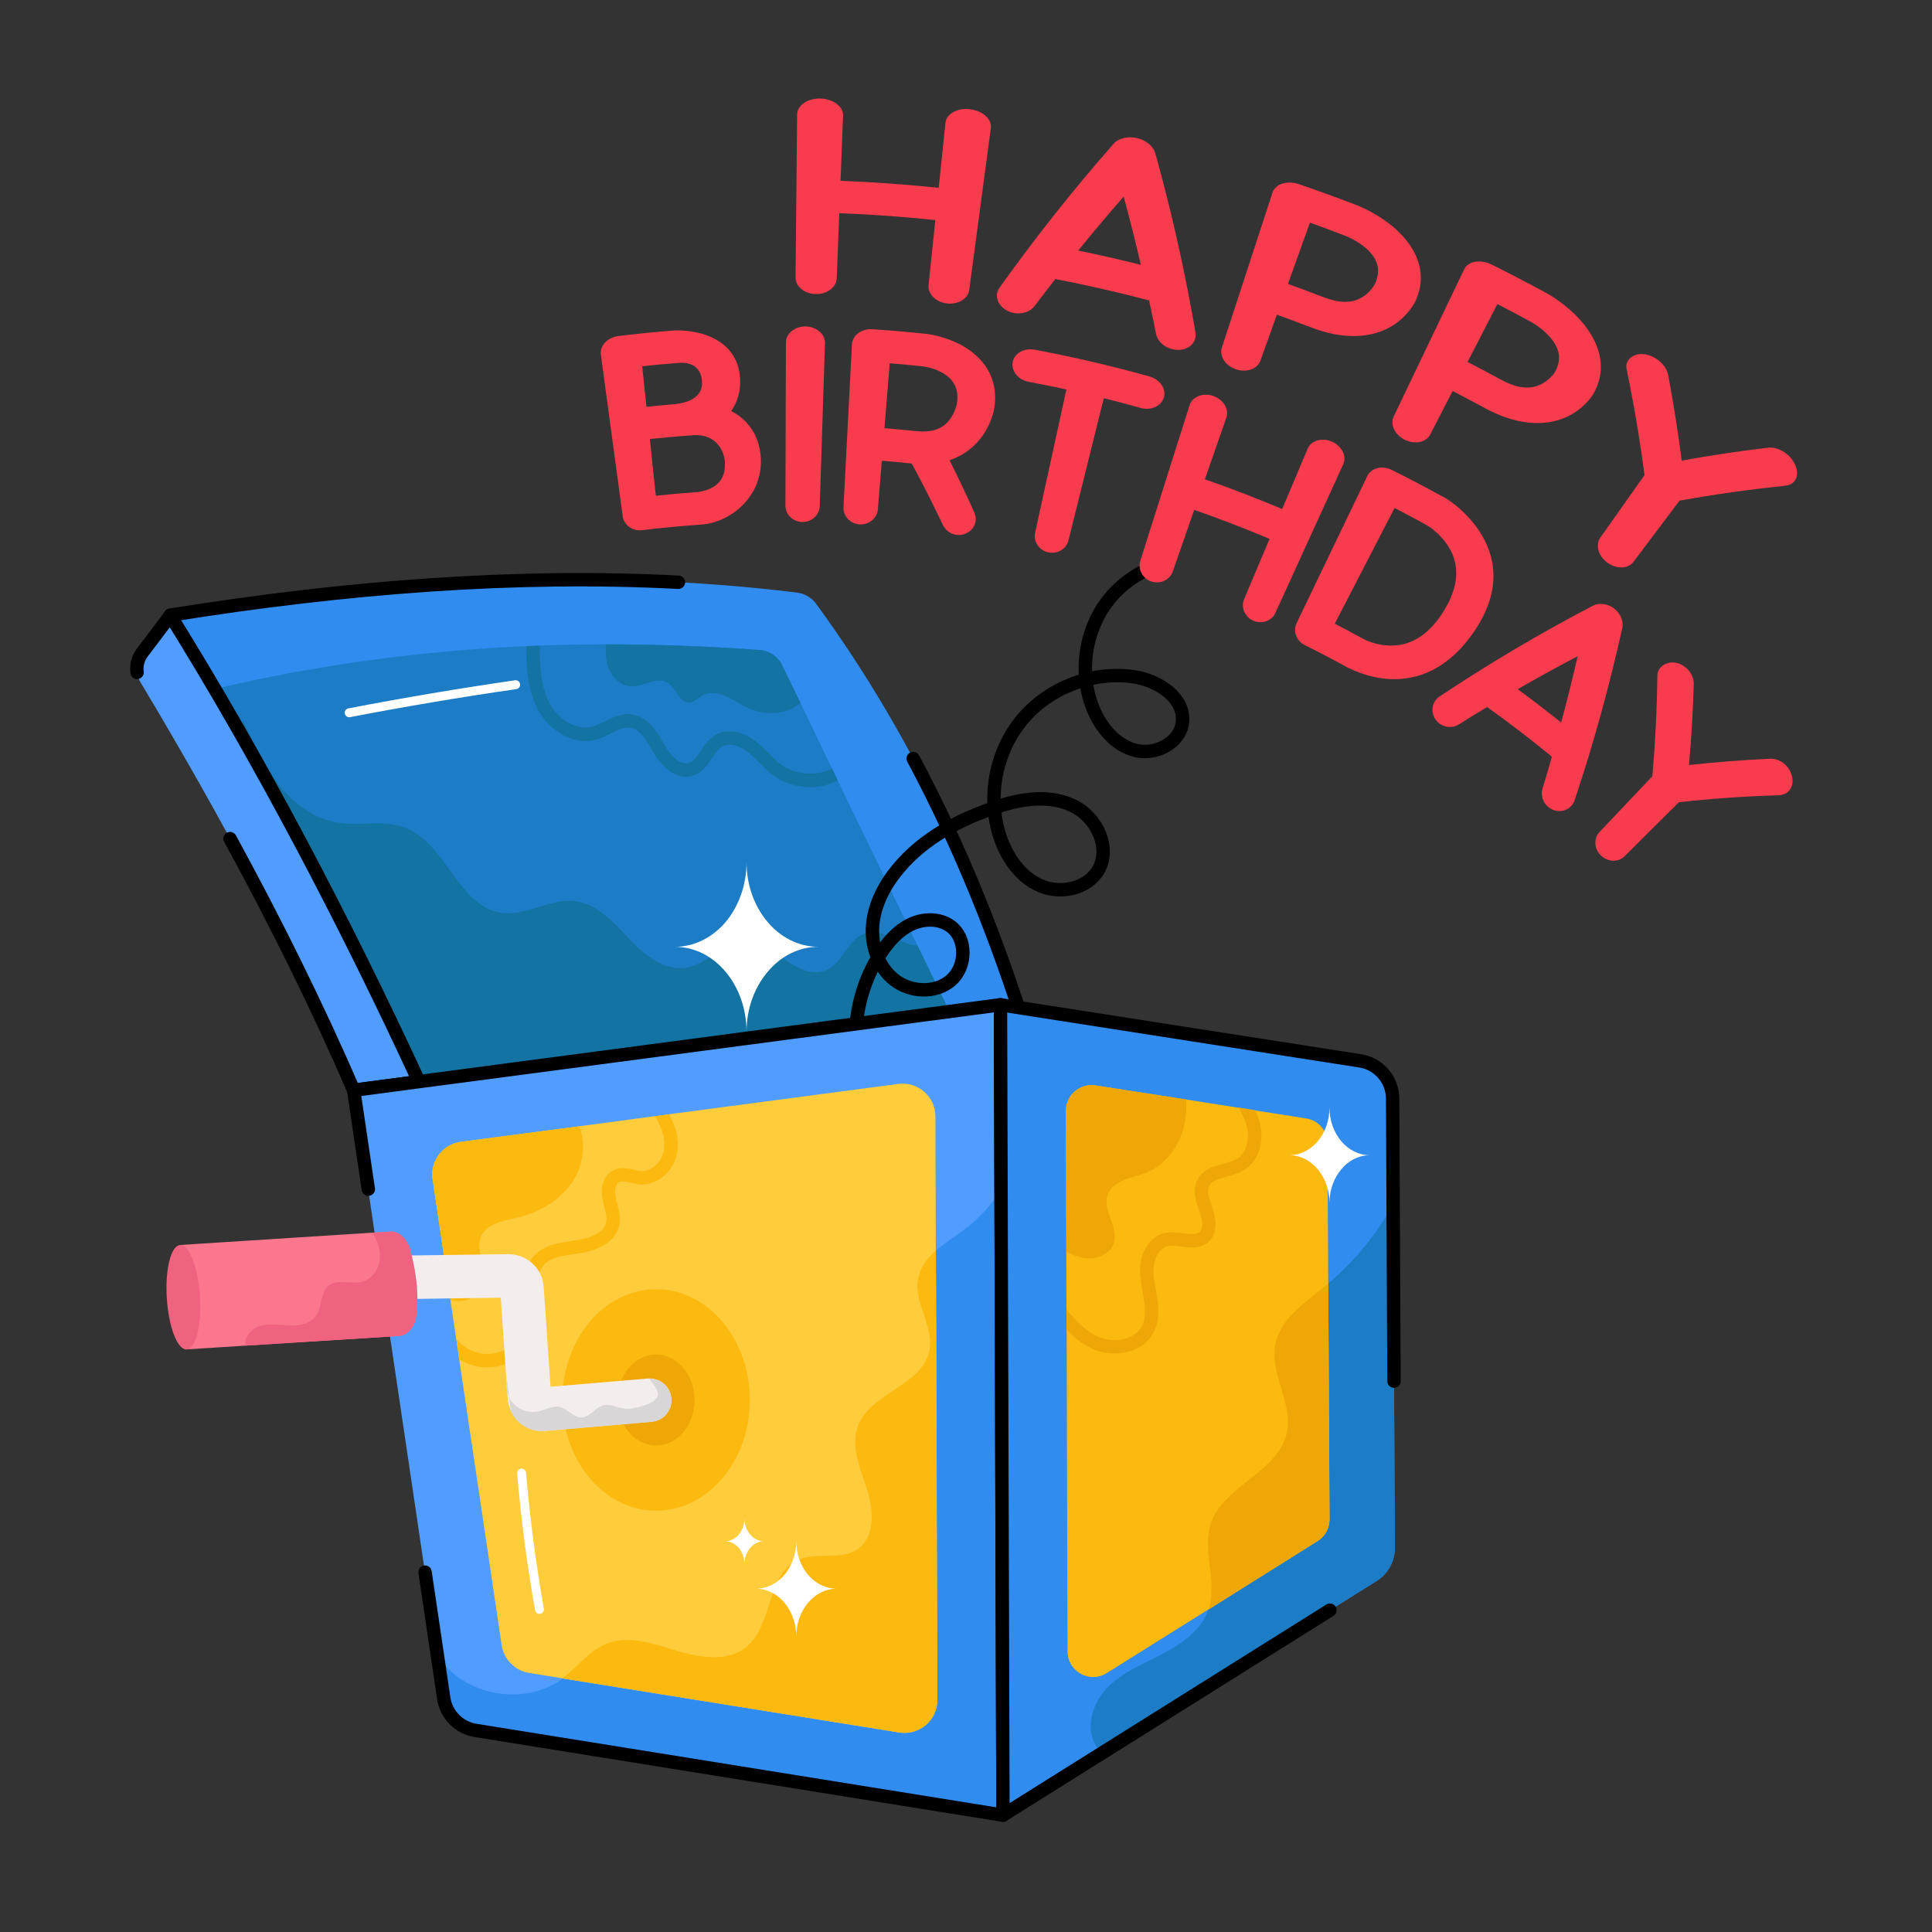 <svg width="120" height="120" viewBox="0 0 120 120" fill="none" xmlns="http://www.w3.org/2000/svg">
<rect x="0" y="0" width="120" height="120" fill="#333333" stroke="none"/>
<mask id="mask0_2131_23154" style="mask-type:luminance" maskUnits="userSpaceOnUse" x="0" y="0" width="120" height="120">
<path d="M119.5 0.12H0.5V119.12H119.5V0.12Z" fill="white"/>
</mask>
<g mask="url(#mask0_2131_23154)">
<path d="M63.75 64.117C60.904 55.073 56.918 46.022 50.687 37.498C50.41 37.119 49.984 36.867 49.519 36.809C37.356 35.298 24.274 36.013 10.582 38.207L26.233 67.131L63.75 64.117Z" fill="#308CEF"/>
<path d="M42.136 36.165C32.115 35.642 21.544 36.451 10.582 38.207L26.233 67.131L63.75 64.117C61.954 58.408 59.703 52.696 56.72 47.116" stroke="black" stroke-width="0.831" stroke-linecap="round" stroke-linejoin="round"/>
<path d="M59.872 64.701L25.781 67.306L14.809 45.86L13.246 42.812C19.707 41.283 26.18 40.43 32.686 40.13C32.963 40.119 33.24 40.108 33.517 40.097C34.891 40.041 36.266 40.02 37.64 40.02C40.81 40.02 44.002 40.141 47.193 40.374C47.792 40.418 48.324 40.784 48.579 41.316L49.72 43.666L51.671 47.722L52.026 48.465L56.991 58.739L59.872 64.701Z" fill="#1C7DC6"/>
<path d="M59.876 64.699L25.785 67.304L14.812 45.858L15.101 44.783C15.721 46.157 16.353 47.543 17.295 48.717C18.226 49.903 19.523 50.868 21.019 51.1C22.382 51.322 23.845 50.912 25.142 51.4C27.713 52.364 28.467 56.354 31.193 56.708C32.712 56.897 34.175 55.789 35.693 55.966C37.1 56.132 38.131 57.318 39.095 58.338C40.071 59.368 41.379 60.388 42.753 60.078C44.027 59.801 44.936 58.471 46.244 58.426C47.175 58.393 47.973 59.047 48.738 59.59C49.491 60.144 50.478 60.632 51.331 60.255C52.34 59.801 52.639 58.371 53.681 57.994C54.667 57.639 55.665 58.46 56.684 58.692C56.784 58.715 56.884 58.725 56.995 58.737L59.876 64.699Z" fill="#1373A3"/>
<path d="M21.97 67.719C18.331 59.307 13.836 50.91 8.738 42.398C8.39 41.816 8.425 41.08 8.834 40.539L10.579 38.228C16.103 47.101 21.368 57.111 26.023 67.183L21.97 67.719Z" fill="#509DFF"/>
<path d="M8.515 41.763C8.457 41.337 8.565 40.896 8.834 40.539L10.579 38.228C16.102 47.101 21.367 57.111 26.023 67.183L21.97 67.719C19.718 62.513 17.137 57.312 14.289 52.086" stroke="black" stroke-width="0.831" stroke-linecap="round" stroke-linejoin="round"/>
<path d="M52.029 48.472C51.985 48.505 51.929 48.527 51.885 48.549C51.397 48.782 50.855 48.893 50.312 48.893C49.502 48.893 48.682 48.638 48.028 48.161C47.685 47.918 47.408 47.629 47.131 47.352C46.887 47.109 46.665 46.876 46.41 46.676C45.956 46.333 45.302 46.111 44.847 46.377C44.603 46.521 44.415 46.798 44.216 47.097C43.95 47.507 43.639 47.973 43.085 48.161C42.055 48.516 41.124 47.663 40.592 46.754L40.514 46.621C40.138 45.967 39.749 45.291 39.151 45.202C38.774 45.147 38.386 45.335 37.943 45.557C37.643 45.701 37.333 45.856 36.99 45.945C35.46 46.333 33.975 45.224 33.354 43.972C32.745 42.753 32.701 41.379 32.69 40.137C32.967 40.126 33.244 40.115 33.521 40.104C33.532 41.257 33.565 42.542 34.097 43.606C34.574 44.571 35.715 45.413 36.779 45.136C37.034 45.069 37.3 44.936 37.577 44.803C38.076 44.559 38.641 44.271 39.284 44.382C40.27 44.537 40.802 45.457 41.234 46.2L41.312 46.333C41.589 46.821 42.221 47.585 42.808 47.374C43.096 47.275 43.296 46.976 43.529 46.632C43.75 46.289 44.016 45.9 44.426 45.657C45.258 45.158 46.288 45.546 46.909 46.022C47.208 46.244 47.474 46.51 47.729 46.765C47.984 47.031 48.239 47.286 48.516 47.485C49.37 48.106 50.589 48.228 51.553 47.796C51.597 47.774 51.642 47.751 51.675 47.729L52.029 48.472Z" fill="#1373A3"/>
<path d="M49.722 43.666C49.478 43.865 49.212 44.031 48.913 44.131C48.071 44.419 47.117 44.298 46.319 43.91C45.887 43.699 45.488 43.411 45.034 43.223C44.59 43.034 44.047 42.967 43.626 43.2C43.349 43.344 43.117 43.621 42.806 43.633C42.174 43.655 41.997 42.724 41.454 42.391C40.789 41.992 39.969 42.668 39.182 42.635C38.495 42.602 37.941 42.003 37.741 41.338C37.608 40.917 37.608 40.463 37.642 40.02C40.811 40.02 44.003 40.141 47.195 40.374C47.794 40.418 48.325 40.784 48.58 41.316L49.722 43.666Z" fill="#1373A3"/>
<path d="M50.833 58.808C49.602 58.808 48.479 59.401 47.681 60.361C46.869 61.322 46.368 62.634 46.368 64.091C46.368 61.177 44.38 58.808 41.918 58.808C43.149 58.808 44.258 58.216 45.07 57.272C45.868 56.312 46.368 54.998 46.368 53.542C46.368 54.998 46.869 56.312 47.681 57.272C48.479 58.216 49.602 58.808 50.833 58.808Z" fill="white"/>
<path d="M21.689 44.272C25.122 43.611 28.569 43.029 32.028 42.528" stroke="white" stroke-width="0.554" stroke-linecap="round" stroke-linejoin="round"/>
<path d="M72.003 35.082C70.855 35.466 69.805 36.144 69.016 37.063C67.396 38.953 66.953 41.775 67.917 44.07C68.407 45.237 69.318 46.315 70.548 46.614C71.778 46.912 73.277 46.148 73.44 44.893C73.639 43.357 71.929 42.247 70.395 42.031C67.847 41.673 65.146 42.713 63.495 44.687C61.844 46.661 61.299 49.503 62.102 51.948C62.529 53.245 63.374 54.476 64.628 55.017C65.882 55.558 67.558 55.204 68.231 54.016C69.008 52.644 68.115 50.781 66.705 50.076C65.295 49.371 63.596 49.572 62.097 50.06C59.696 50.842 57.425 51.993 55.79 53.951C54.967 54.937 54.332 56.123 54.208 57.401C54.083 58.679 54.529 60.051 55.536 60.849C56.542 61.647 58.122 61.725 59.083 60.873C60.043 60.021 60.069 58.265 59.024 57.518C58.321 57.016 57.333 57.046 56.556 57.424C55.779 57.802 55.185 58.476 54.709 59.197C52.611 62.373 52.613 66.801 54.712 69.975" stroke="black" stroke-width="0.834" stroke-linecap="round" stroke-linejoin="round"/>
<path d="M61.543 7.962C61.096 11.31 60.649 14.659 60.202 18.008C60.127 18.558 59.514 18.93 58.81 18.847C58.128 18.766 57.619 18.261 57.674 17.707C57.814 16.361 57.955 15.015 58.095 13.669C56.116 13.462 54.126 13.32 52.129 13.242C52.077 14.595 52.025 15.947 51.972 17.3C51.949 17.855 51.349 18.282 50.658 18.266C49.967 18.249 49.408 17.794 49.412 17.238C49.445 13.86 49.478 10.481 49.511 7.103C49.515 6.548 50.161 6.101 50.952 6.121C51.743 6.139 52.389 6.618 52.365 7.173C52.313 8.525 52.26 9.878 52.208 11.231C54.248 11.31 56.281 11.456 58.304 11.666C58.444 10.32 58.584 8.973 58.724 7.627C58.78 7.074 59.462 6.69 60.242 6.783C61.048 6.879 61.618 7.412 61.543 7.962Z" fill="#F83B4D"/>
<path d="M74.256 20.669C74.284 20.805 74.263 20.943 74.228 21.059C74.075 21.557 73.463 21.877 72.746 21.669C72.273 21.532 71.886 21.172 71.803 20.735C71.666 20.044 71.522 19.352 71.371 18.66C69.448 18.153 67.507 17.71 65.55 17.331C65.113 17.889 64.682 18.449 64.257 19.012C63.993 19.37 63.488 19.526 63 19.444C62.283 19.323 61.849 18.749 61.925 18.251C61.945 18.114 61.985 17.997 62.069 17.887C64.259 14.813 66.631 11.817 69.18 8.914C69.472 8.587 70.053 8.445 70.624 8.576C71.173 8.701 71.635 9.08 71.755 9.502C72.79 13.223 73.623 16.951 74.256 20.669ZM70.859 16.45C70.533 15.037 70.178 13.625 69.793 12.213C68.827 13.316 67.886 14.433 66.972 15.562C68.275 15.83 69.571 16.126 70.859 16.45Z" fill="#F83B4D"/>
<path d="M75.892 21.585C76.941 18.373 77.991 15.162 79.04 11.951C79.211 11.423 79.954 11.189 80.692 11.442C81.913 11.861 83.127 12.303 84.331 12.769C84.466 12.821 85.67 13.306 86.718 14.255C88.203 15.615 88.612 17.188 87.933 18.668C87.891 18.765 87.477 19.604 86.53 20.206C85.166 21.061 83.363 21.085 81.406 20.328C80.711 20.059 80.012 19.799 79.311 19.547C78.969 20.5 78.627 21.452 78.285 22.405C78.096 22.927 77.421 23.163 76.754 22.935C76.108 22.714 75.721 22.113 75.892 21.585ZM79.997 17.635C80.714 17.893 81.428 18.159 82.139 18.434C83.204 18.847 83.99 18.854 84.635 18.444C85.177 18.106 85.415 17.604 85.428 17.572C85.765 16.773 85.591 16.094 84.875 15.448C84.312 14.939 83.598 14.663 83.598 14.663C82.856 14.376 82.111 14.098 81.363 13.829C80.908 15.098 80.452 16.367 79.997 17.635Z" fill="#F83B4D"/>
<path d="M86.567 25.862C88.027 22.815 89.486 19.768 90.945 16.721C91.185 16.22 91.951 16.085 92.651 16.432C93.809 17.008 94.956 17.606 96.092 18.226C96.219 18.294 97.351 18.933 98.272 20.015C99.572 21.56 99.775 23.175 98.91 24.555C98.856 24.645 98.334 25.422 97.315 25.894C95.847 26.562 94.051 26.346 92.206 25.338C91.549 24.98 90.889 24.63 90.224 24.288C89.761 25.188 89.298 26.087 88.835 26.988C88.579 27.481 87.879 27.627 87.248 27.313C86.635 27.009 86.329 26.363 86.567 25.862ZM91.154 22.482C91.833 22.832 92.509 23.19 93.18 23.556C94.185 24.106 94.963 24.216 95.658 23.895C96.239 23.63 96.543 23.165 96.56 23.135C96.998 22.387 96.913 21.69 96.285 20.955C95.791 20.375 95.118 20.007 95.118 20.008C94.418 19.626 93.714 19.252 93.005 18.887C92.388 20.085 91.771 21.284 91.154 22.482Z" fill="#F83B4D"/>
<path d="M111.453 29.891C111.32 30.051 111.111 30.148 110.869 30.173C108.647 30.402 106.461 30.712 104.318 31.097C103.365 32.364 102.412 33.631 101.459 34.897C101.124 35.34 100.406 35.363 99.832 34.945C99.276 34.539 99.078 33.847 99.397 33.393C100.313 32.099 101.229 30.805 102.144 29.511C101.861 27.355 101.496 25.184 101.049 23.004C100.99 22.782 101.002 22.583 101.113 22.408C101.391 21.968 102.135 21.799 102.874 22.283C103.265 22.539 103.546 22.914 103.614 23.294C103.948 25.073 104.228 26.845 104.455 28.608C106.209 28.291 107.992 28.023 109.799 27.808C110.183 27.758 110.628 27.912 110.991 28.207C111.202 28.378 111.388 28.62 111.502 28.871C111.683 29.269 111.652 29.651 111.453 29.891Z" fill="#F83B4D"/>
<path d="M47.263 28.621C47.279 30.961 45.29 32.455 43.593 32.58C42.353 32.665 41.112 32.782 39.87 32.931C39.287 33.001 38.752 32.619 38.677 32.068C38.225 28.72 37.773 25.373 37.32 22.025C37.245 21.474 37.736 20.951 38.421 20.869C39.564 20.732 40.707 20.618 41.849 20.527C41.956 20.518 42.878 20.481 43.809 20.794C45.198 21.274 45.933 22.266 45.973 23.6C45.996 24.329 45.794 24.994 45.416 25.53C46.601 26.144 47.242 27.251 47.263 28.621ZM40.154 25.267C40.739 25.205 41.323 25.151 41.908 25.102C42.21 25.072 43.673 24.919 43.604 23.71C43.536 22.547 42.572 22.506 42.176 22.539C42.073 22.547 42.01 22.552 42.01 22.552C41.303 22.608 40.596 22.673 39.889 22.747C39.977 23.587 40.066 24.427 40.154 25.267ZM45.022 28.692C44.995 28.052 44.494 26.936 43.076 27.031C42.172 27.095 41.268 27.174 40.364 27.269C40.487 28.443 40.611 29.617 40.734 30.791C41.597 30.7 42.461 30.624 43.323 30.563C43.343 30.561 43.846 30.51 44.284 30.259C44.996 29.837 45.045 29.16 45.022 28.692Z" fill="#F83B4D"/>
<path d="M48.783 31.405C48.794 28.027 48.804 24.649 48.815 21.27C48.815 20.715 49.367 20.264 50.045 20.276C50.723 20.288 51.26 20.758 51.24 21.313C51.132 24.689 51.024 28.066 50.916 31.443C50.896 31.998 50.411 32.433 49.832 32.423C49.253 32.413 48.783 31.961 48.783 31.405Z" fill="#F83B4D"/>
<path d="M60.518 31.834C60.599 32.023 60.625 32.203 60.594 32.391C60.54 32.717 60.307 33.012 59.958 33.15C59.781 33.227 59.578 33.249 59.4 33.222C59.045 33.168 58.73 32.948 58.574 32.63C57.966 31.342 57.318 30.063 56.63 28.792C56.012 28.726 55.392 28.668 54.772 28.618C54.69 29.627 54.608 30.636 54.526 31.645C54.48 32.199 53.959 32.608 53.384 32.57C52.808 32.532 52.363 32.058 52.39 31.503C52.565 28.129 52.741 24.755 52.916 21.381C52.943 20.827 53.514 20.403 54.189 20.448C55.303 20.522 56.415 20.618 57.524 20.736C57.647 20.748 58.758 20.884 59.836 21.504C61.363 22.395 62.021 23.782 61.752 25.388C61.736 25.492 61.557 26.41 60.89 27.253C60.374 27.892 59.724 28.337 58.978 28.586C59.519 29.663 60.032 30.747 60.518 31.834ZM54.936 26.594C55.586 26.647 56.235 26.707 56.883 26.776C57.852 26.879 58.506 26.669 58.958 26.096C59.338 25.621 59.436 25.075 59.44 25.04C59.557 24.181 59.273 23.579 58.541 23.158C57.964 22.825 57.308 22.755 57.309 22.755C56.629 22.683 55.946 22.619 55.263 22.564C55.154 23.907 55.045 25.25 54.936 26.594Z" fill="#F83B4D"/>
<path d="M71.394 23.382C72.04 23.562 72.451 24.155 72.293 24.688C72.13 25.237 71.475 25.512 70.848 25.338C70.089 25.126 69.326 24.925 68.56 24.734C67.827 27.681 67.094 30.629 66.362 33.576C66.227 34.115 65.649 34.436 65.092 34.306C64.536 34.176 64.175 33.636 64.292 33.093C64.939 30.126 65.587 27.158 66.234 24.191C65.456 24.021 64.675 23.863 63.891 23.715C63.25 23.594 62.803 23.06 62.9 22.495C62.993 21.948 63.608 21.596 64.267 21.72C66.668 22.172 69.046 22.727 71.394 23.382Z" fill="#F83B4D"/>
<path d="M83.427 28.847C82.024 31.92 80.621 34.993 79.219 38.067C78.987 38.571 78.376 38.787 77.836 38.55C77.313 38.321 77.059 37.725 77.274 37.212C77.801 35.966 78.327 34.718 78.854 33.472C77.314 32.822 75.753 32.221 74.175 31.672C73.73 32.95 73.285 34.228 72.84 35.506C72.655 36.03 72.052 36.297 71.51 36.117C70.967 35.937 70.66 35.368 70.826 34.837C71.846 31.616 72.865 28.395 73.884 25.174C74.05 24.645 74.704 24.377 75.339 24.588C75.974 24.799 76.357 25.411 76.173 25.935C75.727 27.213 75.282 28.492 74.837 29.77C76.456 30.335 78.057 30.95 79.637 31.617C80.164 30.37 80.69 29.123 81.217 27.876C81.431 27.364 82.107 27.158 82.72 27.427C83.354 27.705 83.66 28.343 83.427 28.847Z" fill="#F83B4D"/>
<path d="M81.032 40.063C80.52 39.808 80.296 39.201 80.535 38.7C81.999 35.655 83.462 32.61 84.926 29.565C85.164 29.064 85.85 28.891 86.45 29.19C87.51 29.718 88.56 30.269 89.599 30.842C89.7 30.82 95.039 34.014 91.62 39.136C88.26 44.151 83.824 41.467 83.731 41.479C82.841 40.988 81.941 40.516 81.032 40.063ZM82.907 38.738C83.513 39.05 84.114 39.372 84.712 39.701C84.762 39.728 85.492 40.112 86.466 40.097C87.718 40.085 88.812 39.356 89.692 37.919C90.591 36.456 90.708 35.117 89.957 33.936C89.419 33.081 88.634 32.629 88.618 32.62C87.956 32.255 87.29 31.899 86.619 31.552C85.382 33.948 84.145 36.343 82.907 38.738Z" fill="#F83B4D"/>
<path d="M97.802 49.713C97.764 49.841 97.685 49.956 97.604 50.047C97.257 50.435 96.622 50.519 96.142 50.105C95.827 49.832 95.68 49.39 95.809 48.977C96.009 48.322 96.204 47.663 96.391 47.002C95.082 45.925 93.739 44.896 92.367 43.916C91.778 44.27 91.193 44.629 90.614 44.993C90.25 45.226 89.786 45.199 89.445 44.968C88.938 44.624 88.854 43.968 89.13 43.547C89.206 43.431 89.287 43.339 89.401 43.268C92.446 41.236 95.634 39.347 98.952 37.614C99.331 37.421 99.86 37.49 100.262 37.799C100.647 38.094 100.852 38.587 100.764 39.003C99.954 42.66 98.964 46.234 97.802 49.713ZM96.966 44.875C97.333 43.516 97.675 42.144 97.991 40.76C96.731 41.419 95.49 42.102 94.269 42.807C95.181 43.475 96.081 44.165 96.966 44.875Z" fill="#F83B4D"/>
<path d="M111.061 49.175C110.905 49.314 110.694 49.389 110.466 49.396C108.372 49.458 106.309 49.603 104.281 49.828C103.157 50.946 102.032 52.063 100.908 53.181C100.513 53.571 99.858 53.551 99.428 53.13C99.01 52.723 98.977 52.07 99.357 51.666C100.448 50.516 101.538 49.365 102.629 48.215C102.808 46.185 102.913 44.125 102.94 42.042C102.932 41.829 102.981 41.643 103.117 41.485C103.454 41.089 104.159 40.981 104.733 41.487C105.035 41.753 105.216 42.125 105.203 42.486C105.154 44.181 105.055 45.859 104.907 47.518C106.566 47.335 108.249 47.204 109.953 47.127C110.317 47.107 110.696 47.282 110.972 47.581C111.132 47.755 111.254 47.992 111.309 48.232C111.398 48.615 111.294 48.966 111.061 49.175Z" fill="#F83B4D"/>
<path d="M62.288 112.744L29.527 107.479C28.496 107.324 27.698 106.515 27.554 105.484L27.155 102.78L21.957 67.724L62.133 62.416L62.166 73.864L62.288 112.744Z" fill="#509DFF"/>
<path d="M62.297 112.756L29.536 107.492C28.505 107.337 27.707 106.528 27.563 105.497L27.164 102.793C28.716 105.32 32.561 106.04 34.933 104.267L55.847 107.625C57.099 107.824 58.23 106.86 58.219 105.597L58.13 77.69C58.695 77.191 59.371 76.77 59.959 76.326C60.845 75.65 61.599 74.819 62.175 73.877L62.297 112.756Z" fill="#308CEF"/>
<path d="M26.401 97.65L27.561 105.478C27.713 106.505 28.512 107.314 29.537 107.479L62.298 112.744L62.144 62.407L21.967 67.718L22.877 73.86" stroke="black" stroke-width="0.831" stroke-linecap="round" stroke-linejoin="round"/>
<path d="M58.213 105.573C58.224 106.836 57.093 107.8 55.841 107.601L34.927 104.243L32.866 103.91C31.979 103.766 31.292 103.068 31.159 102.181L28.521 84.426L28.344 83.218L27.978 80.758L26.87 73.243C26.703 72.113 27.491 71.06 28.632 70.916L35.98 69.952L40.646 69.331L41.544 69.209L55.785 67.325C57.016 67.159 58.102 68.112 58.102 69.353L58.124 77.666L58.213 105.573Z" fill="#FFCD3B"/>
<path d="M35.614 73.305C34.872 74.502 33.564 75.278 32.201 75.611C31.314 75.821 30.228 75.977 29.873 76.819C29.474 77.783 30.383 78.913 30.018 79.889C29.752 80.576 28.92 80.886 28.189 80.798C28.122 80.787 28.045 80.775 27.978 80.764L26.87 73.25C26.703 72.12 27.491 71.067 28.632 70.923L35.98 69.959C36.401 71.034 36.235 72.319 35.614 73.305Z" fill="#FCB910"/>
<path d="M41.977 71.919C41.666 72.917 40.736 73.615 39.782 73.571C39.583 73.548 39.383 73.515 39.184 73.471C38.885 73.393 38.618 73.338 38.441 73.438C38.197 73.571 38.164 74.025 38.242 74.38C38.264 74.502 38.297 74.634 38.33 74.756C38.441 75.155 38.563 75.61 38.463 76.087C38.286 76.996 37.377 77.638 36.003 77.837L35.715 77.882C34.961 77.993 34.174 78.092 33.753 78.602C33.465 78.946 33.343 79.467 33.376 80.198C33.387 80.376 33.398 80.553 33.42 80.719C33.465 81.229 33.509 81.75 33.41 82.282C33.21 83.468 32.29 84.487 31.126 84.809C30.849 84.897 30.561 84.931 30.284 84.931C29.663 84.931 29.053 84.753 28.533 84.432L28.355 83.224C28.4 83.235 28.444 83.268 28.477 83.312C29.065 83.966 30.062 84.254 30.904 84.011C31.747 83.778 32.445 83.002 32.589 82.138C32.667 81.717 32.633 81.262 32.589 80.797C32.578 80.608 32.556 80.431 32.545 80.243C32.501 79.289 32.689 78.569 33.11 78.07C33.742 77.317 34.728 77.184 35.604 77.062L35.881 77.017C36.247 76.962 37.488 76.718 37.654 75.92C37.71 75.632 37.621 75.311 37.532 74.967C37.499 74.834 37.455 74.69 37.433 74.557C37.3 73.925 37.377 73.072 38.053 72.706C38.497 72.462 38.962 72.562 39.361 72.651C39.516 72.695 39.672 72.728 39.827 72.739C40.37 72.761 40.979 72.307 41.179 71.675C41.356 71.099 41.245 70.368 40.879 69.68C40.813 69.558 40.746 69.448 40.658 69.337L41.555 69.215C41.566 69.237 41.589 69.27 41.6 69.293C42.088 70.179 42.221 71.11 41.977 71.919Z" fill="#FCB910"/>
<path d="M86.634 96.163C86.634 96.984 86.213 97.748 85.515 98.192L68.447 108.887L62.296 112.744L62.141 62.416L84.484 65.896C85.637 66.073 86.49 67.07 86.501 68.234L86.534 74.806L86.634 96.163Z" fill="#308CEF"/>
<path d="M86.636 96.155C86.636 96.975 86.215 97.74 85.517 98.183L68.449 108.878L68.227 108.634C67.341 107.57 67.773 105.875 68.726 104.877C69.668 103.88 70.998 103.359 72.228 102.716C73.414 102.084 74.622 101.242 75.055 99.967L81.837 95.711C82.303 95.423 82.58 94.913 82.58 94.359L82.502 79.719C84.131 78.344 85.495 76.66 86.537 74.798L86.636 96.155Z" fill="#1C7DC6"/>
<path d="M82.604 100.011L62.295 112.744L62.141 62.407L84.487 65.893C85.641 66.073 86.493 67.064 86.499 68.232L86.584 85.785" stroke="black" stroke-width="0.831" stroke-linecap="round" stroke-linejoin="round"/>
<path d="M82.577 94.36C82.577 94.914 82.3 95.424 81.834 95.712L75.051 99.968L68.734 103.924C67.681 104.578 66.318 103.825 66.307 102.584L66.252 82.612L66.24 81.337L66.23 77.735L66.207 68.991C66.207 68.016 67.072 67.273 68.036 67.417L73.677 68.292L76.913 68.802L77.944 68.969L81.125 69.467C81.89 69.578 82.455 70.243 82.455 71.019L82.499 79.719L82.577 94.36Z" fill="#FCB910"/>
<path d="M73.677 68.292C73.711 68.913 73.655 69.545 73.489 70.143C73.156 71.307 72.347 72.371 71.228 72.825C70.773 73.014 70.286 73.092 69.843 73.28C69.388 73.457 68.945 73.767 68.789 74.233C68.468 75.186 69.477 76.217 69.189 77.192C68.989 77.868 68.18 78.223 67.471 78.156C67.027 78.112 66.617 77.946 66.23 77.735L66.207 68.991C66.207 68.016 67.072 67.273 68.036 67.417L73.677 68.292Z" fill="#EFA707"/>
<path d="M82.579 94.371C82.579 94.925 82.302 95.435 81.836 95.723L75.053 99.979C75.064 99.957 75.076 99.924 75.087 99.89C75.619 98.206 74.654 96.322 75.198 94.648C75.984 92.265 79.42 91.434 79.93 88.985C80.318 87.167 78.866 85.349 79.21 83.521C79.498 81.947 80.983 80.95 82.235 79.952C82.324 79.875 82.412 79.808 82.501 79.731L82.579 94.371Z" fill="#EFA707"/>
<path d="M46.574 86.955C46.574 90.754 43.967 93.833 40.753 93.833C37.538 93.833 34.932 90.754 34.932 86.955C34.932 83.156 37.538 80.077 40.753 80.077C43.967 80.077 46.574 83.156 46.574 86.955Z" fill="#FCB910"/>
<path d="M43.14 86.956C43.14 88.516 42.07 89.781 40.75 89.781C39.43 89.781 38.359 88.516 38.359 86.956C38.359 85.396 39.43 84.131 40.75 84.131C42.07 84.131 43.14 85.396 43.14 86.956Z" fill="#EFA707"/>
<path d="M40.336 85.623H40.236L34.196 86.133L33.764 79.893C33.675 78.751 32.722 77.909 31.58 77.898L24.875 77.987C24.132 77.998 23.534 78.607 23.545 79.361C23.556 80.103 24.133 80.657 24.908 80.691L31.104 80.602L31.458 85.8C31.458 85.811 31.458 85.811 31.458 85.822L31.503 86.41L31.536 86.875C31.558 87.141 31.625 87.385 31.724 87.618C31.858 87.906 32.046 88.161 32.29 88.371C32.678 88.704 33.165 88.881 33.675 88.881C33.742 88.881 33.808 88.881 33.874 88.87L40.469 88.305C41.212 88.249 41.766 87.596 41.699 86.853C41.633 86.144 41.045 85.612 40.336 85.623Z" fill="#F4EDED"/>
<path d="M41.69 86.865C41.756 87.608 41.202 88.261 40.46 88.317L33.865 88.882C33.799 88.893 33.732 88.893 33.666 88.893C33.156 88.893 32.668 88.716 32.28 88.383C32.036 88.173 31.848 87.918 31.715 87.63L31.615 86.765C31.682 86.932 31.781 87.076 31.903 87.198C32.28 87.597 32.879 87.785 33.433 87.663C33.876 87.575 34.308 87.297 34.752 87.386C35.262 87.497 35.616 88.062 36.126 88.04C36.658 88.018 36.968 87.408 37.478 87.286C37.888 87.186 38.309 87.419 38.731 87.486C39.185 87.552 39.64 87.408 40.072 87.275C40.426 87.153 40.836 86.965 40.858 86.599C40.87 86.388 40.737 86.2 40.615 86.023C40.515 85.89 40.426 85.768 40.326 85.635C41.036 85.624 41.623 86.156 41.69 86.865Z" fill="#D8D6D6"/>
<path d="M25.839 81.817C25.739 82.482 25.285 82.947 24.775 82.981L15.254 83.579L11.597 83.812L11.176 77.329L23.123 76.564L24.243 76.497C24.786 76.464 25.296 76.94 25.484 77.639C25.883 79.179 26.038 80.598 25.839 81.817Z" fill="#FA778D"/>
<path d="M25.836 81.817C25.736 82.482 25.282 82.947 24.772 82.981L15.252 83.579C15.13 83.025 15.662 82.482 16.216 82.338C16.804 82.183 17.413 82.305 18.012 82.327C18.61 82.349 19.286 82.227 19.63 81.728C20.029 81.163 19.874 80.277 20.417 79.855C20.96 79.423 21.769 79.789 22.445 79.623C23.088 79.478 23.531 78.847 23.598 78.193C23.642 77.617 23.442 77.04 23.121 76.564L24.24 76.497C24.783 76.464 25.293 76.94 25.482 77.639C25.881 79.179 26.036 80.598 25.836 81.817Z" fill="#EF6280"/>
<path d="M12.416 80.51C12.53 82.301 12.163 83.782 11.595 83.818C11.028 83.855 10.475 82.432 10.361 80.641C10.246 78.85 10.614 77.369 11.181 77.333C11.749 77.296 12.302 78.719 12.416 80.51Z" fill="#EF6280"/>
<path d="M58.225 105.577C58.236 106.84 57.106 107.804 55.853 107.605L34.94 104.247C34.951 104.236 34.973 104.225 34.984 104.214C35.87 103.538 36.569 102.562 37.599 102.119C38.996 101.532 40.581 102.086 42.022 102.529C43.473 102.961 45.202 103.25 46.366 102.285C48.017 100.922 47.608 97.785 49.558 96.888C50.7 96.378 52.163 96.932 53.215 96.256C54.357 95.513 54.28 93.818 53.858 92.521C53.437 91.224 52.805 89.839 53.293 88.564C54.069 86.503 57.294 86.049 57.726 83.887C58.026 82.402 56.762 80.951 57.017 79.465C57.139 78.734 57.582 78.169 58.136 77.67L58.225 105.577Z" fill="#FCB910"/>
<path d="M31.488 85.643L31.62 86.763C31.565 86.652 31.521 86.541 31.498 86.419C31.443 86.231 31.432 86.031 31.454 85.832C31.454 85.821 31.454 85.821 31.454 85.809C31.465 85.754 31.476 85.699 31.488 85.643Z" fill="#D8D6D6"/>
<path d="M77.289 72.661C76.945 72.872 76.569 72.982 76.192 73.082C75.704 73.215 75.283 73.326 75.117 73.647C74.939 73.991 75.116 74.479 75.283 74.944C75.715 76.186 75.415 76.795 75.083 77.105C74.585 77.582 73.953 77.493 73.388 77.427C73.066 77.382 72.756 77.338 72.501 77.405C72.013 77.527 71.725 78.114 71.67 78.59C71.603 79.078 71.692 79.577 71.791 80.098L71.858 80.508C71.969 81.173 72.046 82.026 71.647 82.769C71.182 83.666 70.196 84.065 69.231 84.065C68.81 84.065 68.4 83.988 68.034 83.855C67.347 83.578 66.771 83.135 66.261 82.603L66.25 81.328C66.837 82.07 67.502 82.758 68.345 83.079C69.22 83.423 70.472 83.223 70.916 82.381C71.193 81.86 71.126 81.173 71.038 80.641L70.971 80.242C70.872 79.688 70.772 79.1 70.838 78.502C70.927 77.715 71.415 76.828 72.301 76.596C72.7 76.496 73.122 76.551 73.498 76.596C73.997 76.662 74.319 76.684 74.518 76.507C74.795 76.23 74.64 75.631 74.518 75.299C74.296 74.656 74.03 73.936 74.374 73.271C74.706 72.628 75.382 72.439 75.97 72.284C76.302 72.195 76.612 72.107 76.856 71.963C77.466 71.575 77.599 70.721 77.466 70.079C77.366 69.624 77.167 69.203 76.923 68.793L77.954 68.959C78.098 69.258 78.22 69.58 78.286 69.912C78.475 70.854 78.253 72.062 77.289 72.661Z" fill="#EFA707"/>
<path d="M51.963 98.677C51.271 98.677 50.641 99.01 50.192 99.55C49.736 100.089 49.455 100.827 49.455 101.645C49.455 100.008 48.338 98.677 46.955 98.677C47.647 98.677 48.27 98.345 48.725 97.814C49.174 97.275 49.455 96.537 49.455 95.719C49.455 96.537 49.736 97.275 50.192 97.814C50.641 98.345 51.271 98.677 51.963 98.677Z" fill="white"/>
<path d="M85.084 71.751C84.392 71.751 83.762 72.084 83.313 72.624C82.857 73.163 82.576 73.9 82.576 74.719C82.576 73.082 81.459 71.751 80.076 71.751C80.768 71.751 81.391 71.419 81.847 70.888C82.295 70.349 82.576 69.611 82.576 68.793C82.576 69.611 82.857 70.349 83.313 70.888C83.762 71.419 84.392 71.751 85.084 71.751Z" fill="white"/>
<path d="M47.443 95.728C47.111 95.728 46.809 95.887 46.594 96.146C46.375 96.405 46.24 96.759 46.24 97.151C46.24 96.366 45.704 95.728 45.041 95.728C45.373 95.728 45.672 95.568 45.89 95.314C46.106 95.055 46.24 94.701 46.24 94.309C46.24 94.701 46.375 95.055 46.594 95.314C46.809 95.568 47.111 95.728 47.443 95.728Z" fill="white"/>
<path d="M33.506 99.963C33.011 97.159 32.64 94.333 32.397 91.496" stroke="white" stroke-width="0.554" stroke-linecap="round" stroke-linejoin="round"/>
</g>
</svg>
